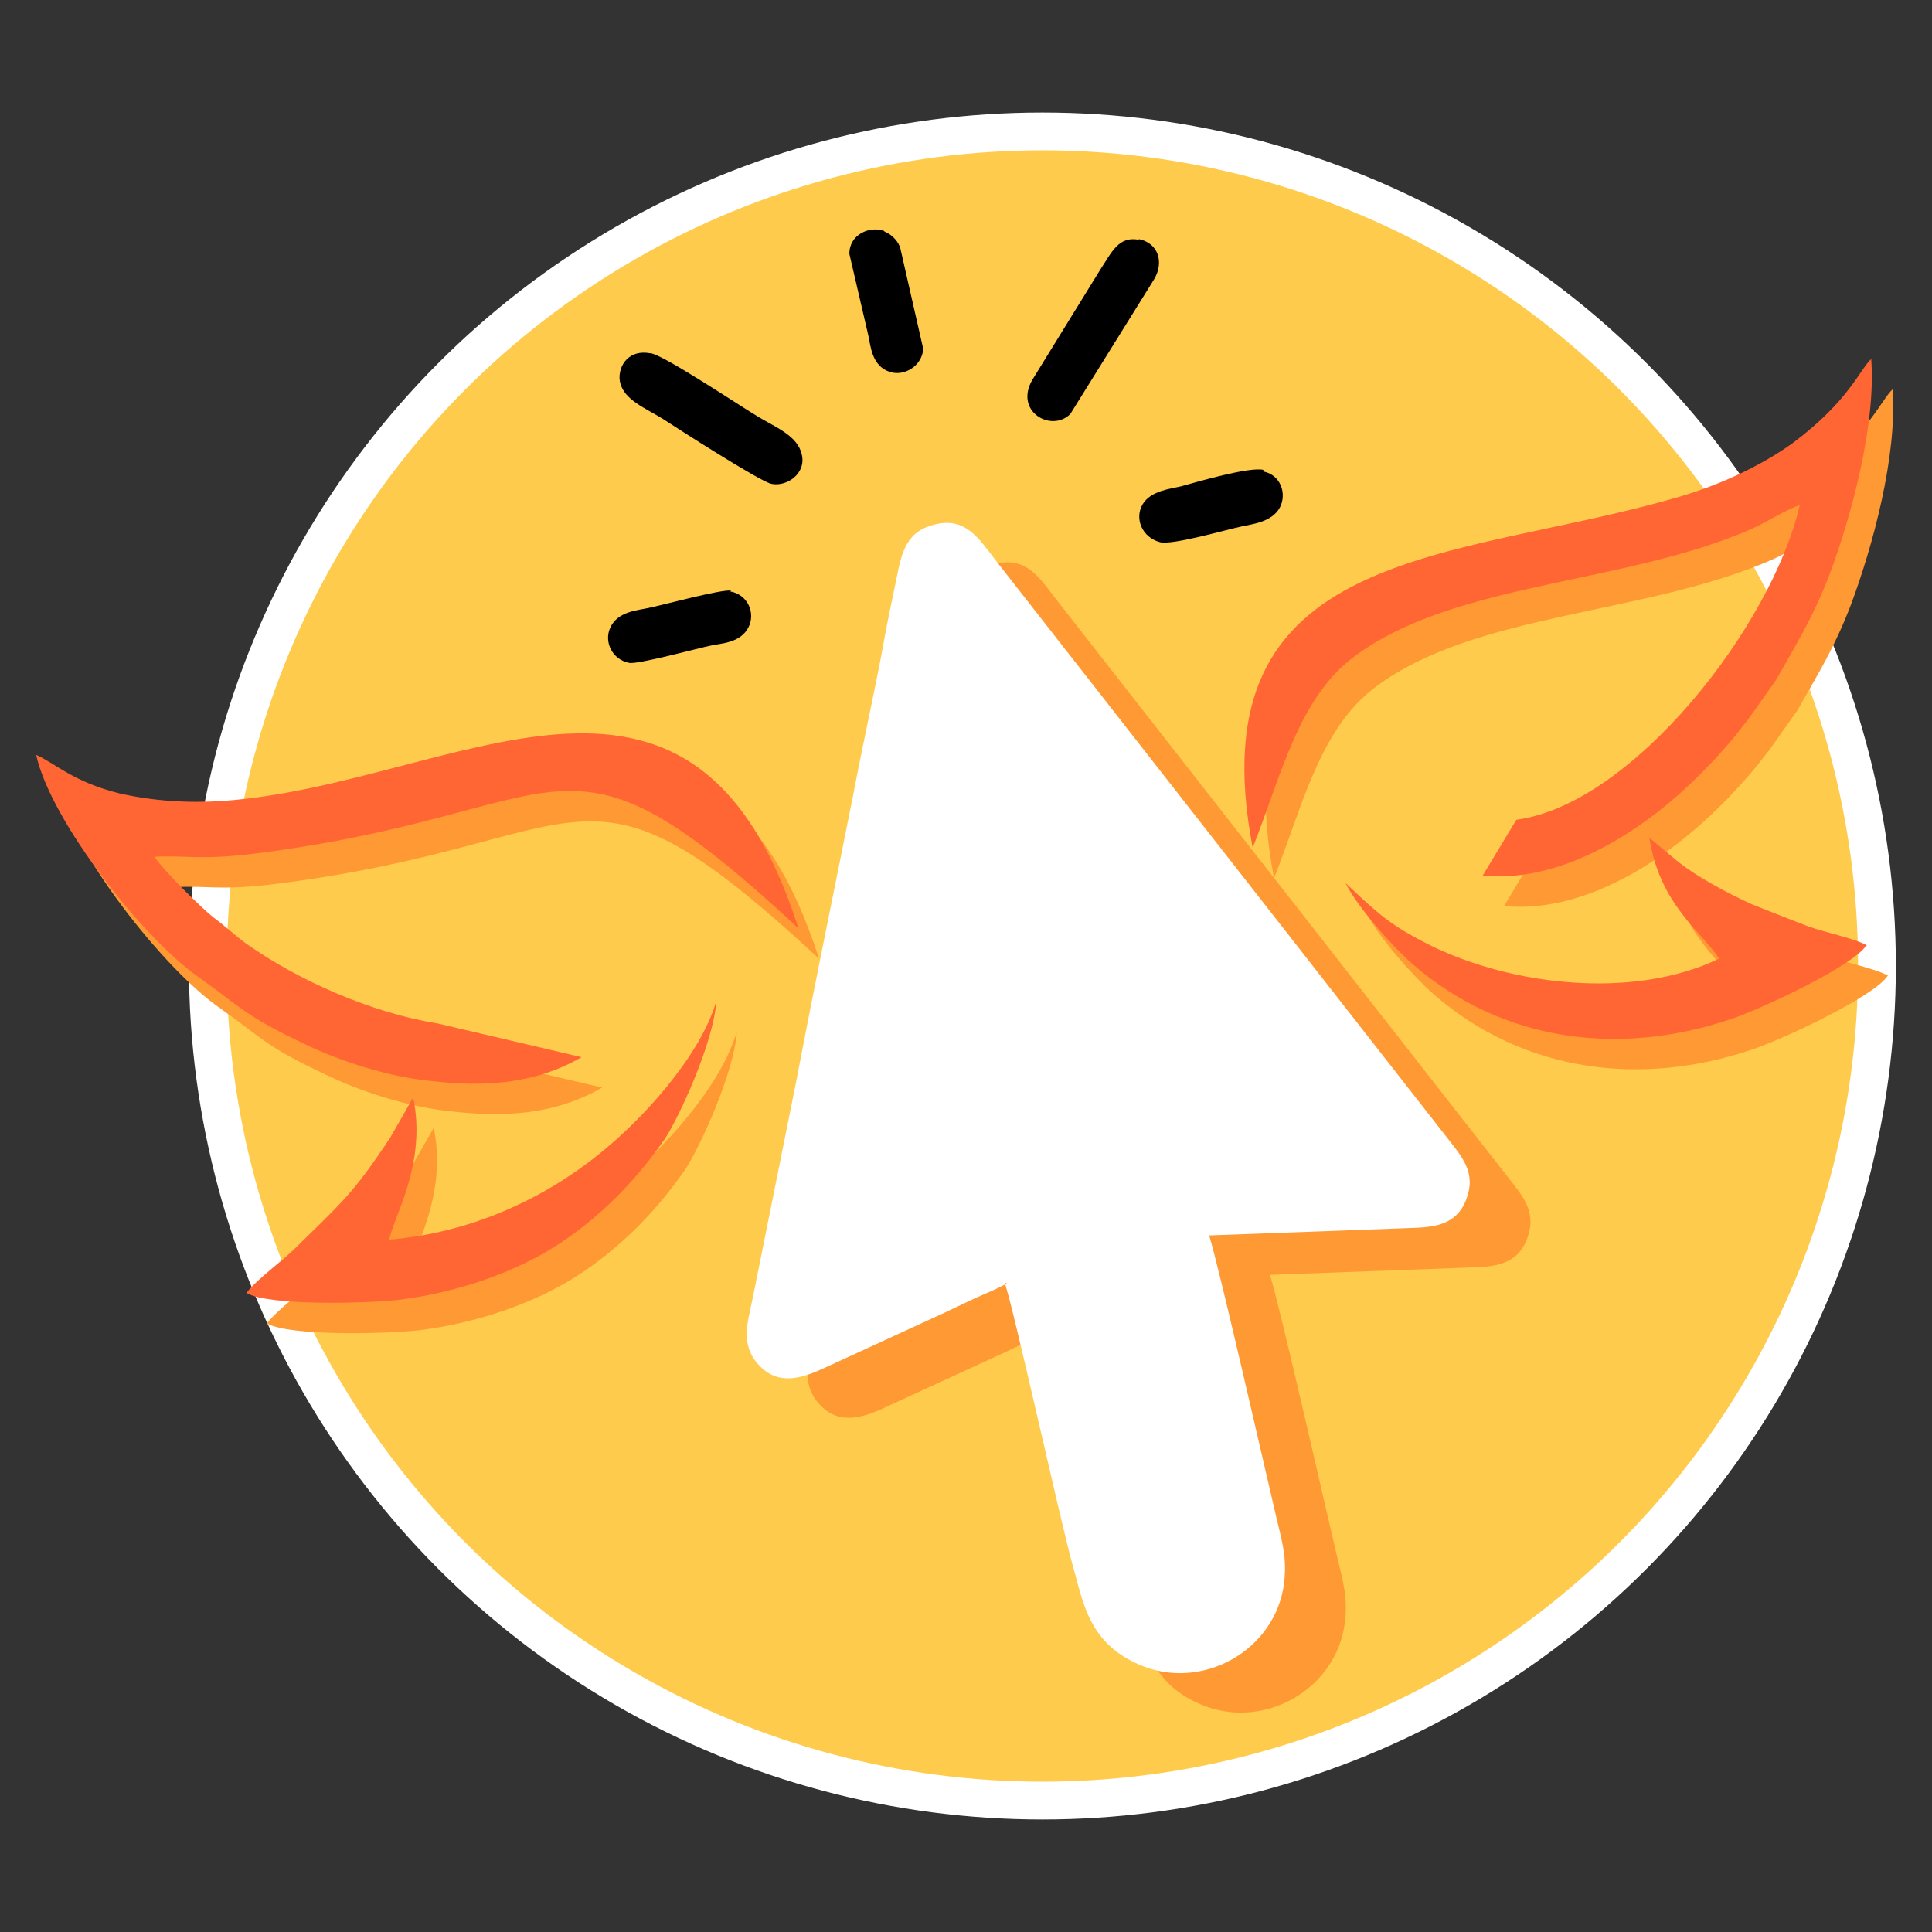 <?xml version="1.0" encoding="UTF-8"?>
<!DOCTYPE svg PUBLIC "-//W3C//DTD SVG 1.1//EN" "http://www.w3.org/Graphics/SVG/1.1/DTD/svg11.dtd">
<!-- Creator: CorelDRAW 2017 -->
<svg xmlns="http://www.w3.org/2000/svg" xml:space="preserve" width="1.66in" height="1.66in" version="1.1" style="shape-rendering:geometricPrecision; text-rendering:geometricPrecision; image-rendering:optimizeQuality; fill-rule:evenodd; clip-rule:evenodd"
viewBox="0 0 2352 2352"
 xmlns:xlink="http://www.w3.org/1999/xlink">
 <rect x="0" y="0" width="2352" height="2352" fill="#333333" stroke="none"/>
 <defs>
  <style type="text/css">
   <![CDATA[
    .fil0 {fill:none}
    .fil3 {fill:black}
    .fil2 {fill:#FECB4C}
    .fil5 {fill:#FF6633}
    .fil4 {fill:#FF9933}
    .fil1 {fill:white}
   ]]>
  </style>
 </defs>
 <g id="Layer_x0020_1">
  <g id="_2910178145440">
   <rect class="fil0" width="2352" height="2352"/>
   <g>
    <circle class="fil1" cx="1269" cy="1176" r="1039"/>
    <circle class="fil2" cx="1269" cy="1176" r="993"/>
    <path class="fil3" d="M791 430c-29,-5 -40,20 -36,36 5,21 31,31 52,44 20,13 118,76 132,79 18,4 43,-12 37,-36 -5,-22 -30,-32 -52,-45 -22,-13 -116,-76 -132,-78z"/>
    <path class="fil3" d="M1387 292c-25,-5 -33,14 -48,37l-82 133c-23,39 23,65 46,42l102 -164c12,-20 6,-44 -19,-49z"/>
    <path class="fil3" d="M1538 572c-17,-4 -82,15 -100,20 -12,3 -37,5 -47,22 -10,17 -1,40 21,46 15,4 80,-15 99,-19 13,-3 37,-5 47,-23 9,-17 1,-40 -20,-44z"/>
    <path class="fil3" d="M890 719c-11,-2 -85,18 -100,21 -13,3 -38,4 -47,24 -8,17 2,39 23,43 11,2 84,-18 99,-21 13,-3 36,-3 46,-22 9,-17 0,-40 -22,-44z"/>
    <path class="fil3" d="M1076 281c-17,-6 -42,4 -42,28l23 99c3,13 4,38 27,45 17,5 38,-7 40,-28l-28 -123c-2,-7 -9,-16 -19,-20z"/>
    <path class="fil4" d="M1297 1610c8,17 69,295 83,344 13,45 19,97 87,123 77,29 166,-25 171,-110 2,-28 -5,-49 -10,-71 -13,-55 -70,-306 -82,-344l244 -9c26,-1 60,-1 71,-41 9,-31 -11,-50 -30,-75l-545 -697c-20,-26 -36,-52 -72,-44 -36,8 -42,32 -49,68 -6,29 -12,57 -17,86 -11,58 -24,116 -35,174 -23,116 -47,231 -69,347l-52 259c-6,32 -17,59 1,84 24,32 54,23 81,11l150 -69c13,-6 25,-12 38,-18 11,-5 29,-12 38,-18z"/>
    <path class="fil1" d="M1223 1562c8,17 69,295 83,344 13,45 19,97 87,123 77,29 166,-25 171,-110 2,-28 -5,-49 -10,-71 -13,-55 -70,-306 -82,-344l244 -9c26,-1 60,-1 71,-41 9,-31 -11,-50 -30,-75l-545 -697c-20,-26 -36,-52 -72,-44 -36,8 -42,32 -49,68 -6,29 -12,57 -17,86 -11,58 -24,116 -35,174 -23,116 -47,231 -69,347l-52 259c-6,32 -17,59 1,84 24,32 54,23 81,11l150 -69c13,-6 25,-12 38,-18 11,-5 29,-12 38,-18z"/>
    <path class="fil4" d="M499 1546c4,-26 46,-91 29,-173l-28 49c-45,68 -58,78 -115,134 -16,16 -47,38 -60,55 26,16 149,13 189,8 68,-9 140,-33 195,-70 55,-37 95,-82 125,-125 18,-27 60,-119 63,-168 -20,68 -92,146 -144,187 -70,56 -158,95 -253,103zm-202 -534c-44,3 -86,0 -126,-9 -57,-14 -79,-37 -102,-47 18,81 130,223 197,270 55,39 56,47 130,82 41,20 101,40 154,45 62,7 124,5 183,-29l-175 -41c-81,-13 -169,-52 -233,-97 -15,-11 -25,-21 -40,-32 -14,-11 -60,-56 -72,-74 38,-2 54,4 115,-3 405,-49 372,-185 669,90 -129,-403 -418,-175 -700,-155z"/>
    <path class="fil4" d="M2299 1188c-16,-9 -52,-16 -71,-23 -24,-9 -46,-18 -69,-27 -29,-13 -72,-36 -95,-56l-30 -25c12,81 65,116 85,147 -108,52 -264,32 -365,-23 -40,-21 -57,-38 -90,-69 15,30 57,77 82,99 110,95 252,112 386,67 37,-12 150,-65 166,-90zm-624 -352c122,-91 328,-87 483,-155 18,-8 43,-24 59,-29 -34,147 -203,364 -345,383l-41 68c62,6 124,-18 177,-52 47,-30 88,-69 121,-107 9,-10 16,-20 25,-31l34 -48c26,-46 45,-76 65,-128 27,-72 57,-183 51,-263 -14,13 -27,51 -95,102 -40,29 -93,53 -143,67 -269,78 -586,56 -515,426 34,-85 55,-182 124,-233z"/>
    <path class="fil5" d="M474 1509c4,-26 46,-91 29,-173l-28 49c-45,68 -58,78 -115,134 -16,16 -47,38 -60,55 26,16 149,13 189,8 68,-9 140,-33 195,-70 55,-37 95,-82 125,-125 18,-27 60,-119 63,-168 -20,68 -92,146 -144,187 -70,56 -158,95 -253,103zm-202 -534c-44,3 -86,0 -126,-9 -57,-14 -79,-37 -102,-47 18,81 130,223 197,270 55,39 56,47 130,82 41,20 101,40 154,45 62,7 124,5 183,-29l-175 -41c-81,-13 -169,-52 -233,-97 -15,-11 -25,-21 -40,-32 -14,-11 -60,-56 -72,-74 38,-2 54,4 115,-3 405,-49 372,-185 669,90 -129,-403 -418,-175 -700,-155z"/>
    <path class="fil5" d="M2273 1151c-16,-9 -52,-16 -71,-23 -24,-9 -46,-18 -69,-27 -29,-13 -72,-36 -95,-56l-30 -25c12,81 65,116 85,147 -108,52 -264,32 -365,-23 -40,-21 -57,-38 -90,-69 15,30 57,77 82,99 110,95 252,112 386,67 37,-12 150,-65 166,-90zm-624 -352c122,-91 328,-87 483,-155 18,-8 43,-24 59,-29 -34,147 -203,364 -345,383l-41 68c62,6 124,-18 177,-52 47,-30 88,-69 121,-107 9,-10 16,-20 25,-31l34 -48c26,-46 45,-76 65,-128 27,-72 57,-183 51,-263 -14,13 -27,51 -95,102 -40,29 -93,53 -143,67 -269,78 -586,56 -515,426 34,-85 55,-182 124,-233z"/>
   </g>
  </g>
 </g>
</svg>
